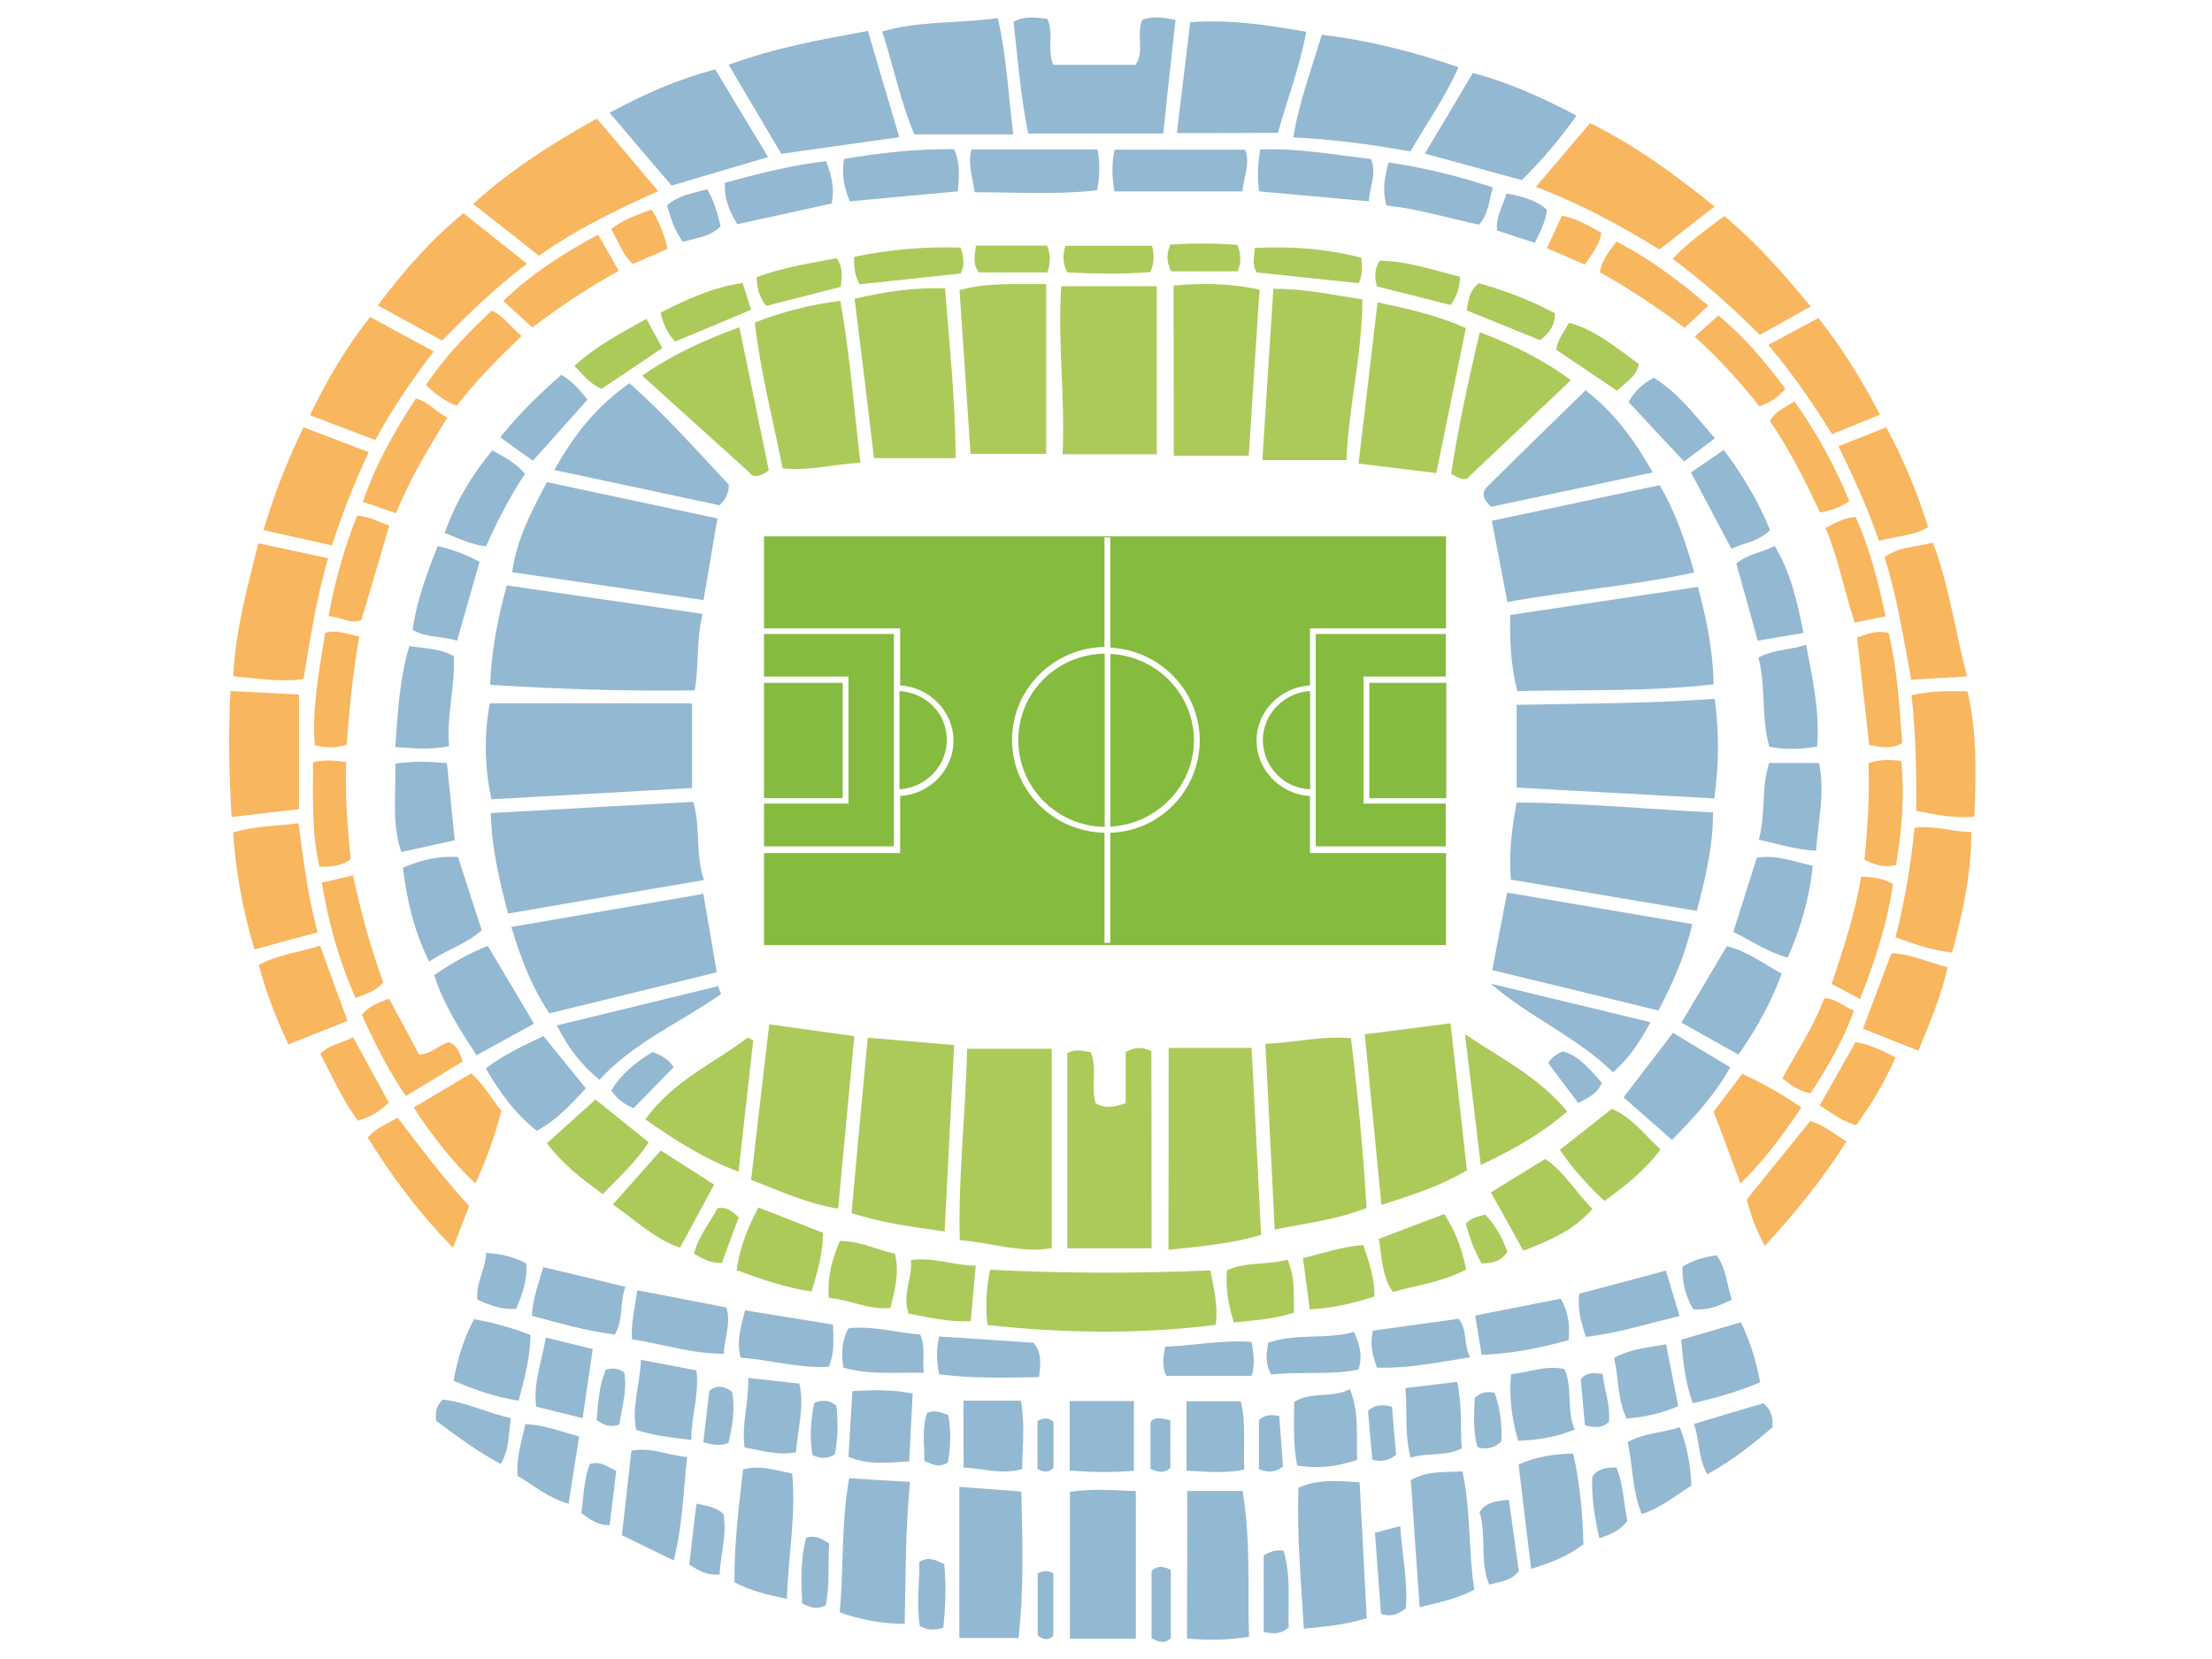 <?xml version="1.0" encoding="utf-8"?>
<!-- Generator: Adobe Illustrator 21.1.0, SVG Export Plug-In . SVG Version: 6.00 Build 0)  -->
<svg version="1.1" id="Laag_1" xmlns="http://www.w3.org/2000/svg" xmlns:xlink="http://www.w3.org/1999/xlink" x="0px" y="0px"
	 viewBox="0 0 1024 768" style="enable-background:new 0 0 1024 768;" xml:space="preserve">
<style type="text/css">
	.st0{fill:#93B8D2;}
	.st1{fill:#ACCA5A;}
	.st2{fill:#F8B65F;}
	.st3{fill:#85BB3E;}
</style>
<g>
	<path class="st0" d="M226.7,325.6c32.3,0,62.7,0,93.7,0c0,13.7,0,25.7,0,39.2c-30.7,1.7-61.6,3.5-92.9,5.2
		C224.1,354.1,224.2,339.5,226.7,325.6z"/>
	<path class="st0" d="M702.1,326.3c30.8-0.7,60.7-0.5,91.7-2.8c2.1,15.8,2,30.3-0.2,46.1c-30.9-1.7-61-3.3-91.5-5
		C702.1,351.8,702.1,339.7,702.1,326.3z"/>
	<path class="st0" d="M226.9,317c0.6-16,3.5-30.5,7.7-46c30.1,4.4,59.7,8.7,90.7,13.2c-3.1,12.1-1.6,23.5-3.7,35.4
		C289.8,320,259.1,319.1,226.9,317z"/>
	<path class="st0" d="M235.2,422.9c-4.3-16.4-7.6-30.7-8-46.5c31.6-1.8,62.3-3.5,93.7-5.2c3.6,12,0.8,23.7,5,36.2
		C295.1,412.6,265.6,417.7,235.2,422.9z"/>
	<path class="st1" d="M486.9,577.8c-14.2,2.5-27.5-2.5-42.6-3.7c-0.8-29.7,2.8-58.9,3.4-88.6c13.5,0,25.8,0,39.2,0
		C486.9,516.6,486.9,546.9,486.9,577.8z"/>
	<path class="st1" d="M541,485.1c13.1,0,25.1,0,38.4,0c1.5,28.4,2.9,57.1,4.4,86.5c-13.8,4.3-27.9,5.3-42.9,7
		C541,547.4,541,517,541,485.1z"/>
	<path class="st0" d="M786,271.7c4.1,15.3,7,29.5,7.3,45.1c-30.5,3.5-60.5,2.4-90.9,3.1c-3-11.7-3.5-22.7-3.3-35.2
		C727.8,280.4,756.5,276.1,786,271.7z"/>
	<path class="st0" d="M702.1,371.5c30.6,0.2,60.2,3.1,90.9,4.6c0,15.8-3.4,30-7.5,45.6c-28.9-4.9-57.4-9.7-86.1-14.5
		C698.5,394.8,699.8,383.8,702.1,371.5z"/>
	<path class="st0" d="M332.1,240c-2.2,13.1-4.2,24.6-6.4,37.8c-29.7-4.3-58.8-8.6-88.6-12.9c2.2-15.8,9.1-28.4,16.1-41.7
		C279.4,228.8,305,234.2,332.1,240z"/>
	<path class="st1" d="M401.7,480.4c14.2,1.2,26.5,2.2,40,3.4c-1.5,29-2.9,57.2-4.4,86.3c-15.2-2.2-28.8-3.9-43.1-8.5
		C396.6,534.8,399.1,508.4,401.7,480.4z"/>
	<path class="st1" d="M535.5,210.3c-14.9,0-28.4,0-43.6,0c1.3-26-2.4-51.3-0.6-77.8c15,0,29.3,0,44.2,0
		C535.5,158.3,535.5,183.9,535.5,210.3z"/>
	<path class="st1" d="M632.6,559.2c-14.3,5.6-27.4,6.9-42.5,10c-1.5-29.1-2.8-56.9-4.3-86c13.6-0.5,25.9-3.8,39.6-2.6
		C628.6,507,631.1,533,632.6,559.2z"/>
	<path class="st0" d="M697.8,278.7c-2.5-13.3-4.7-24.8-7.2-37.6c26-5.5,51.5-10.9,77.7-16.5c7.4,12.6,11.8,25.5,16,40.4
		C755.5,271.2,727.1,273.4,697.8,278.7z"/>
	<path class="st0" d="M325.6,413.8c2.2,12.6,4.1,24,6.2,36.3c-26.3,6.5-51.7,12.7-77.5,19c-8.3-12.5-13.1-25.2-17.6-40
		C266.4,424,295.1,419.1,325.6,413.8z"/>
	<path class="st1" d="M533.1,577.9c-12.9,0-25.3,0-39,0c0-30.3,0-60,0-90.3c3-2,6.7-1.3,10.8-0.5c3.3,7.5-0.1,15.7,2.3,23.6
		c4.1,2.5,8.3,2,13.9,0c0-7.9,0-16.1,0-23.6c4.5-2.7,7.8-2.4,11.9-0.5C533.1,516.4,533.1,546.5,533.1,577.9z"/>
	<path class="st0" d="M783.4,427.8c-3.5,15.2-9.1,27.4-15.7,40c-25.7-6.3-50.8-12.4-76.9-18.7c2.4-12.4,4.5-23.7,6.9-35.9
		C726.7,418.1,754.5,422.9,783.4,427.8z"/>
	<path class="st1" d="M395.6,138.3c14.5-3.4,27.6-5.3,41.9-4.8c2,26.4,4.8,51.8,4.9,78.6c-12.6,0-24.5,0-37.8,0
		C401.8,188.2,398.8,163.9,395.6,138.3z"/>
	<path class="st1" d="M589.5,133.7c14.7-0.1,27.1,2.8,41.2,4.9c-0.1,25.4-6.4,49.8-7.4,74.4c-13.4,0-25.3,0-38.9,0
		C586.1,186.1,587.7,160.4,589.5,133.7z"/>
	<path class="st1" d="M347.7,546.2c2.8-24.4,5.6-47.7,8.4-72c13.7,1.9,26.2,3.6,39.4,5.5c-2.5,27-5,53.1-7.5,79.8
		C373.4,557.2,361.3,551.4,347.7,546.2z"/>
	<path class="st1" d="M631.8,478.8c14.2-1.8,26.5-3.4,39.7-5.1c2.6,23.6,5.1,45.9,7.6,68.1c-12.7,7.4-25.5,11.5-39.6,16
		C636.9,531.3,634.4,505.6,631.8,478.8z"/>
	<path class="st1" d="M444.2,134.3c13.9-3.8,26.3-2.5,40.1-2.8c0,26.6,0,52.1,0,78.6c-11,0-22.6,0-35,0
		C447.6,184.9,445.9,159.8,444.2,134.3z"/>
	<path class="st1" d="M543.3,132.2c13.2-1.2,25.7-1.2,39.8,1.9c-1.7,25.8-3.4,51.2-5,76.9c-12.1,0-22.9,0-34.7,0
		C543.3,184.3,543.3,158.6,543.3,132.2z"/>
	<path class="st0" d="M416.3,63.5c-19.3,2.7-36.7,5.2-54.6,7.7c-8.2-13.8-16.1-27.1-24.4-41.2c21.2-7.8,42.2-11.6,64.5-15.7
		C406.5,30.5,411.2,46.3,416.3,63.5z"/>
	<path class="st1" d="M398.3,214.2c-12.4,0.7-23.4,3.9-36,2.6c-4.4-22.3-10.2-44.2-12.9-67.5c13-5,25.5-8.3,39.6-10
		C393.5,164.3,395.3,188.9,398.3,214.2z"/>
	<path class="st1" d="M637.7,140c14.9,3.1,28,6.1,40.9,11.9c-4.6,22.5-9.1,44.5-13.7,67.1c-12.2-1.5-23.5-2.9-36-4.4
		C631.9,189.8,634.7,165.5,637.7,140z"/>
	<path class="st0" d="M652.9,70.1c-18-3.2-35.4-5.6-54.2-6.5c2.7-16.5,8.3-31.2,13.2-47.5c21.4,2.5,41.9,7.7,63.3,15
		C668.8,45.4,660.3,57.4,652.9,70.1z"/>
	<path class="st1" d="M457.1,613.4c-0.9-8.7-0.6-16.5,1.2-25.6c33.9,1.7,67.7,1.8,102,0.3c1.5,8,3.7,15.9,2.5,25.2
		C527.6,617.8,492.5,617.2,457.1,613.4z"/>
	<path class="st0" d="M538.5,61.8c-21.8,0-41.9,0-62.5,0c-3.6-17.3-4.8-34.5-6.8-51.7c5.5-3,10.5-1.9,15.6-1.4
		c3.3,6.8-0.3,14.1,2.8,21.3c12.5,0,25.2,0,38.1,0c4.3-6.3,0.2-13.7,3-20.7c4.7-2,9.7-1.2,15.5-0.1
		C542.2,26.7,540.4,43.8,538.5,61.8z"/>
	<path class="st2" d="M276.3,54.9c9.8,11.5,18.9,22.3,28.4,33.6c-19.6,8.8-38,17.7-55.2,29.9c-10.2-8.1-19.9-15.7-30.5-24
		C236.6,78.5,255.4,66.5,276.3,54.9z"/>
	<path class="st0" d="M469.1,62.2c-15.2,0-29.7,0-45.8,0c-6.1-14-9.4-30.6-14.9-47.6c17.7-5.1,35.4-3.7,53.5-6.2
		C466,25.9,466.7,43.5,469.1,62.2z"/>
	<path class="st0" d="M544.8,61.6c2.1-17.5,4.1-34,6.2-51.3c18.2-1.4,35.5,1.2,53.7,4.4c-2.9,16.1-8.7,30.9-13.1,46.8
		C576.6,61.6,561.5,61.6,544.8,61.6z"/>
	<path class="st2" d="M793.7,95.6c-9.1,7.1-17.2,13.4-25.5,19.9c-18.2-11.2-36.4-21.1-57.2-29c8.6-10.1,16.6-19.5,25.1-29.5
		C756.8,67.2,774.8,80.3,793.7,95.6z"/>
	<path class="st0" d="M256.6,217.6c9.3-16.6,19.7-29.6,34.8-40.2c16.5,14.7,31.2,31.1,46,47c0,3.8-1.3,6.6-4.3,9.5
		C308.7,228.7,283.7,223.3,256.6,217.6z"/>
	<path class="st0" d="M355.6,72.7c-15.7,4.6-29.6,8.7-44.7,13.2c-9.1-10.6-18.4-21.6-28.7-33.7c16.1-8.7,31.6-15.5,48.9-20.1
		C339.2,45.6,347,58.6,355.6,72.7z"/>
	<path class="st0" d="M525.8,758.6c-9.8,0-19.8,0-30.5,0c0-22.8,0-45.1,0-68c9.8-1.5,19.3-0.8,30.5-0.3
		C525.8,712.9,525.8,735.1,525.8,758.6z"/>
	<path class="st1" d="M355.9,217.7c-4.1,3.2-7.5,3.5-8.8,1.2c-16.4-14.8-32.7-29.6-49.8-45c14.2-9.9,28.6-16.4,45-22.4
		C346.9,174,351.4,195.8,355.9,217.7z"/>
	<path class="st0" d="M734,180.7c12.9,9.9,22.3,22.4,31.1,38c-26.1,5.6-50.8,10.8-74.7,15.9c-4.1-3.5-4.6-6.6-2-9.2
		C703.3,210.6,718.4,195.9,734,180.7z"/>
	<path class="st0" d="M471.5,758.3c-9.8,0-18.4,0-27.4,0c0-23.7,0-46.6,0-70c10.2,0.8,18.8,1.4,28.7,2.2
		C473.3,712.8,474.1,735.1,471.5,758.3z"/>
	<path class="st2" d="M151.9,258.4c-5.5,18.9-8.3,37.4-11.4,56c-11,1.5-21.3-0.4-32.5-1.3c0.9-20.8,6.3-40.4,11.6-61.6
		C130.5,253.9,140.7,256,151.9,258.4z"/>
	<path class="st2" d="M214.5,98.7c9.6,7.6,18.7,14.8,29.5,23.4c-14.5,10.9-26.8,22.8-39.3,35.6c-9.9-5.4-19.5-10.7-29.8-16.3
		C186.9,125.4,199.2,111.3,214.5,98.7z"/>
	<path class="st0" d="M681.8,33.8c17.3,4.5,32.2,11.5,48,19.7c-7.8,11.2-16.1,20.7-25.3,29.9c-14.6-4-28.9-7.9-44.9-12.3
		C666.9,59,674,47,681.8,33.8z"/>
	<path class="st0" d="M549.6,690.2c9,0,16.9,0,25.6,0c3.9,22.5,2.3,44.8,3,67.5c-10,1.6-18.9,1.7-28.7,0.8
		C549.6,735.9,549.6,713.5,549.6,690.2z"/>
	<path class="st1" d="M685,153.8c15.6,5.9,29.3,12.6,42.2,22.2c-16.1,15.3-31.4,29.8-46.8,44.3c-1.7,2.8-4.7,1.2-8.6-0.9
		C675,197.7,679.8,176.3,685,153.8z"/>
	<path class="st0" d="M632.7,749.1c-10.5,3.3-19.4,3.8-29.1,4.9c-1.3-21.9-3.3-43.3-2.5-65.3c9-4,18-3.2,28.3-2.5
		C630.5,707.6,631.6,728.2,632.7,749.1z"/>
	<path class="st2" d="M138.4,374.6c-10.8,1.2-20.6,2.4-31.2,3.6c-1.1-19.8-1.6-38.7-0.5-58.3c11.5,0.6,21.8,1.1,31.7,1.6
		C138.4,339.4,138.4,356.6,138.4,374.6z"/>
	<path class="st0" d="M421.3,686c-2.2,22.2-2,43.5-2.5,65.7c-10.7,0-20.2-1.8-30.1-5.3c2-20.5,0.6-40.9,4.4-62.1
		C401.6,684.9,410.4,685.4,421.3,686z"/>
	<path class="st2" d="M171.3,146.7c9.7,5.3,19.1,10.3,29.5,16c-10.2,13.2-19,26.3-27.1,41c-10.1-3.8-19.7-7.5-30.2-11.5
		C151.5,175.6,160.2,160.9,171.3,146.7z"/>
	<path class="st2" d="M147,431.6c-10.2,2.8-19.5,5.3-29.2,7.9c-5.5-18.3-8.6-35.8-9.9-54.1c10-3.1,19.7-2.9,30.3-4.3
		C140.4,397.7,142.4,414.2,147,431.6z"/>
	<path class="st2" d="M838.2,141.9c-8.4,4.7-15.6,8.7-23.5,13.1c-12.7-12.5-25.7-24.3-40.4-35.2c7.3-7.7,15.4-13.4,24-19.8
		C812.8,112.2,825.3,126.1,838.2,141.9z"/>
	<path class="st1" d="M298.7,518.2c13.1-18.1,31.9-26,47.5-37.9c0.8,0.4,1.6,0.9,2.5,1.3c-2.2,19.7-4.4,39.3-6.8,60.8
		C325.6,536.3,312.5,527.8,298.7,518.2z"/>
	<path class="st2" d="M153.7,252.5c-11.2-2.5-20.9-4.7-31.7-7.1c4.9-16.8,11-32,18.5-47.6c10.4,4,20,7.6,30.2,11.5
		C164,223.7,158.5,237.5,153.7,252.5z"/>
	<path class="st2" d="M884.9,321.8c9.2-2,17.1-1.9,25.9-1.8c4.5,19.1,4,38.3,3.2,58.1c-9.3,0.8-17.6-0.9-26.9-2.7
		C887.1,357.7,887,340.2,884.9,321.8z"/>
	<path class="st2" d="M910.6,313.1c-9.3,0.6-17.1,1.1-25.8,1.6c-3.7-19.4-6.5-38.3-12.4-56.8c6.6-4.8,14.4-4.7,22.4-6.7
		C902.3,271,905,291.7,910.6,313.1z"/>
	<path class="st2" d="M903.7,441c-9.6-1.2-17.7-3.9-26.2-7.1c4.3-16.9,7.1-33.6,8.8-50.7c8.9-1.3,16.8,1.8,26.3,2
		C912.6,404.2,908.7,422.2,903.7,441z"/>
	<path class="st0" d="M657.2,744c-1.4-20.3-2.8-39.5-4.1-58.8c7.8-4.5,15.8-3.5,23.9-4.1c4,18.6,2.7,36.9,5.5,54.8
		C674.7,740,667,741.7,657.2,744z"/>
	<path class="st1" d="M725.5,514.5c-12.3,10.7-25.2,17.8-40,24.8c-2.4-20.1-4.7-39-7.3-60.5C695.8,490.5,712.5,498.8,725.5,514.5z"
		/>
	<path class="st0" d="M364.3,740.1c-9.2-1.8-16.5-3.6-24.3-7.6c-0.1-17.3,1.9-34.7,4-52.2c8-2.3,14.9,0.4,22.7,1.8
		C368.6,701.2,364.9,720,364.3,740.1z"/>
	<path class="st2" d="M870.3,192c-7.7,3.1-14.6,5.9-22.2,9c-9-14.5-18.3-28-29.5-41.3c8.5-4.6,15.7-8.5,23.2-12.5
		C852.9,161.3,861.9,175.8,870.3,192z"/>
	<path class="st0" d="M804.8,488.2c-9.2-5.1-17.5-9.8-26.4-14.8c7.2-12.2,14.1-23.6,21-35.4c9.7,2.4,16.9,8.2,25.4,12.7
		C819.9,464,813.5,475.7,804.8,488.2z"/>
	<path class="st0" d="M220.6,488.5c-8.3-12.7-15.4-23.9-19.6-37.1c8-5.5,15.7-9.9,24.8-13.5c7.1,11.9,13.9,23.3,21.4,36
		C238.3,478.8,230,483.3,220.6,488.5z"/>
	<path class="st0" d="M515.9,88.6c-1.2-7-1.3-12.8,0.1-19.3c20,0,40,0,60.4,0c2.6,6.6-0.8,12.7-1.2,19.3
		C555.3,88.6,536,88.6,515.9,88.6z"/>
	<path class="st0" d="M801,494.1c-7.4,13-16.6,23.1-27,33.6c-7.7-6.8-14.9-13.1-22.4-19.7c7.7-10,15-19.6,22.9-29.9
		C783.2,483.5,791.7,488.5,801,494.1z"/>
	<path class="st0" d="M728.3,672.9c3.1,14.2,4.4,27.8,4.7,42c-6.9,5.4-14.7,8.4-24.2,11.4c-2-16.9-3.9-32.5-5.8-48.3
		C711.3,674.3,718.9,673.1,728.3,672.9z"/>
	<path class="st0" d="M451.2,89c-0.9-7-3.3-12.9-1.5-19.8c19.4,0,38.7,0,58.4,0c1.1,6.3,1.1,12-0.2,18.9
		C489.1,90.2,470.3,89,451.2,89z"/>
	<path class="st0" d="M333.8,460.2c-18.8,13.1-40.4,22.3-56.3,39.7c-8.6-7.1-14.5-14.9-19.7-25.2c25.5-6.2,50.1-12.2,74.7-18.2
		C332.9,457.7,333.3,458.9,333.8,460.2z"/>
	<path class="st2" d="M869.8,250.4c-5.3-15.5-11.6-29.2-18.7-43.8c7.4-3,14.3-5.7,22.1-8.8c8.1,15,14.3,30.1,19.4,46.2
		C885.4,248.3,877.7,248.1,869.8,250.4z"/>
	<path class="st2" d="M160.9,472.6c-9.5,3.8-18,7.1-27.4,10.9c-5.7-12.1-10.3-23.9-13.7-36.8c8.8-4.8,18.4-5.8,28.4-8.9
		C152.4,449.3,156.3,460.2,160.9,472.6z"/>
	<path class="st2" d="M901.6,447.8c-3,13.5-8.2,25.5-13.5,38.6c-8.8-3.5-17-6.7-25.7-10.2c4.5-11.9,8.8-23.1,13.2-34.9
		C884.5,441.5,892.6,445.5,901.6,447.8z"/>
	<path class="st0" d="M311.9,722.4c-9.1-4.4-16.4-8-24-11.7c1.5-13.5,2.9-26.1,4.4-39.1c9.3-1.8,17.1,2.2,25.8,2.9
		C316.3,690.8,316,705.9,311.9,722.4z"/>
	<path class="st0" d="M186.5,401.7c8.7-3.7,16.6-5.5,25.5-5c3.7,11.4,7.3,22.4,11,33.9c-7.1,6.5-16.2,8.9-24.3,14.6
		C191.5,430.8,188.4,416.6,186.5,401.7z"/>
	<path class="st2" d="M854.8,528.4c-11.1,17.5-23.7,33-37.8,48.4c-4.1-7.4-6.5-14.4-8.4-21.5c9.9-12.3,19.7-24.3,29.4-36.3
		C844.4,520.8,849,524.9,854.8,528.4z"/>
	<path class="st0" d="M827.6,443.3c-9.5-2.6-16.9-7.8-25.2-11.9c3.7-11.6,7.2-22.7,10.9-34.3c8.8-1.6,16.8,1.7,25.9,3.7
		C837.6,415.9,833.6,429.6,827.6,443.3z"/>
	<path class="st2" d="M833.9,512.7c-8.5,12.6-16.9,24.2-28.2,35.2c-4.3-11.6-8.2-22.2-12.4-33.3c4.3-5.7,8.6-11.4,13.2-17.5
		C816.2,501.6,825.1,506.5,833.9,512.7z"/>
	<path class="st1" d="M705.2,579c-5.1-9.1-9.8-17.6-15-27c8.5-5.3,16.7-10.3,25.1-15.5c9,6,14,15.4,21.9,23.1
		C728.7,569.5,717.7,574.1,705.2,579z"/>
	<path class="st1" d="M283.7,557.6c8.1-9.1,14.9-16.8,22.2-25c8.2,5.2,15.9,10.2,24.7,15.8c-5.4,10-10.4,19.2-15.8,29.2
		C302.7,573.4,294.5,565,283.7,557.6z"/>
	<path class="st2" d="M191.5,512.7c9.5-5.6,17.8-10.6,26.6-15.8c5.8,4.9,9.2,11.4,14,17.4c-2.9,11.2-6.8,22.1-12,33.6
		C208.9,537.3,200.2,525.9,191.5,512.7z"/>
	<path class="st0" d="M271.2,503.8c-6.9,7.5-13.4,14.6-22.7,19.7c-10-7.9-17.2-17.8-23.6-28.9c8.2-6.3,17-10.3,26.7-15
		C258,487.5,264.4,495.5,271.2,503.8z"/>
	<path class="st0" d="M183,345.8c1.2-16.3,1.9-31.4,6.5-46.7c7.3,1.1,14.1,1.1,20.6,4.6c0.7,14-3.5,27.5-2.2,41.7
		C199.4,347.2,192,346.5,183,345.8z"/>
	<path class="st2" d="M209.7,577.6c-15.8-16.2-28.3-33-39.5-51c4-4.5,8.9-6.3,13.9-9.2c10.5,13.8,20.9,27.7,33.1,40.9
		C214.8,564.6,212.4,570.6,209.7,577.6z"/>
	<path class="st1" d="M253.2,529.2c7.6-6.8,14.7-13.2,22.5-20.2c8.3,6.7,16.2,13.1,24.6,19.8c-6,9.3-13.7,16.1-21.3,24
		C269.4,545.7,260.4,539,253.2,529.2z"/>
	<path class="st0" d="M441.7,69.1c3,6.7,2.3,12.8,1.7,19.5c-16.7,1.5-33.1,3-50,4.6c-2.5-6-3.9-12.1-2.7-19.6
		C407.7,70.7,424.6,68.8,441.7,69.1z"/>
	<path class="st0" d="M814,304.4c7.9-4,14.9-3.5,22.1-5.9c3.1,16.1,6.4,31.1,5.1,47.1c-7.8,1.3-14.8,1.5-22.1,0.1
		C815.1,332,817.7,317.9,814,304.4z"/>
	<path class="st1" d="M742.8,556c-8-7.5-14.7-14.9-20.7-23.7c8.2-6.4,16-12.6,24.1-19c9.4,4.1,15.1,12,22.5,18.8
		C761.6,541.8,752.6,548.7,742.8,556z"/>
	<path class="st0" d="M634.7,73.6c2.8,7.4-0.8,13-1,19.6c-17.2-1.6-33.7-3-50.8-4.6c-0.9-6.3-0.7-12.4,0.5-19.4
		C601.1,68.5,617.9,71.7,634.7,73.6z"/>
	<path class="st0" d="M764.1,473.2c-4.9,8.9-9.6,16.4-17.4,23.2c-16.8-16.5-38.5-25.3-56.5-41C714.6,461.3,738.9,467.1,764.1,473.2z
		"/>
	<path class="st1" d="M375.7,597.9c-11.9-1.8-22.9-5.5-34.7-9.9c1.5-10.5,5-19.5,10.1-29c10.2,4,19.8,7.7,29.9,11.7
		C381,580,378.5,588.5,375.7,597.9z"/>
	<path class="st0" d="M495.2,648.6c10.3,0,19.5,0,29.7,0c0,10.6,0,20.8,0,32.3c-9.5,0.7-19.2,0.8-29.7-0.2
		C495.2,670,495.2,659.9,495.2,648.6z"/>
	<path class="st0" d="M842.1,353.2c2.8,14-0.4,26.9-1.4,40.6c-9.1-0.4-17.2-3-26.5-5.1c3.3-11.8,1-23.8,4.8-35.5
		C826.7,353.2,833.9,353.2,842.1,353.2z"/>
	<path class="st2" d="M276.9,108.6c3.5,6.1,6.3,11.1,9.5,16.8c-14.3,7.9-27.2,16.5-40,26.2c-4.2-3.9-8-7.3-13.4-12.3
		C246,126.8,260.4,117.5,276.9,108.6z"/>
	<path class="st0" d="M341.3,103.8c-3.5-5.8-6.1-11.6-5.7-19.2c15.4-4.2,30.6-8.1,46.7-10c2.8,6.6,4.1,12.8,2.7,19.6
		C370.4,97.4,356,100.6,341.3,103.8z"/>
	<path class="st0" d="M183,353.5c8.6-1.2,15.8-1,23.9-0.2c1.2,11.7,2.3,23.2,3.6,35.7c-8.2,1.8-15.9,3.5-24.7,5.4
		C181.2,381.1,183.4,367.7,183,353.5z"/>
	<path class="st0" d="M336.3,605.3c2.3,7.7-1.1,13.9-1.2,21.4c-14.7,0-28.1-4.4-42.5-6.7c-0.6-7.5,1.3-14.3,2.4-22.7
		C309.3,600,323,602.7,336.3,605.3z"/>
	<path class="st0" d="M210,639.2c1.8-10.2,4.6-19.3,9.4-28.5c8.9,1.5,17.4,3.9,26.2,7.3c-0.2,10.4-2.7,20-5.5,30.4
		C229.4,646.8,219.8,643.4,210,639.2z"/>
	<path class="st1" d="M678.7,587.7c-10.7,5.7-22.4,7.2-33.9,10.4c-5.2-7.5-5-15.8-6.5-24.6c10.3-3.9,20.1-7.7,30.3-11.5
		C673.8,570.1,676.9,578.3,678.7,587.7z"/>
	<path class="st0" d="M814.8,639.9c-10.3,4.4-20.2,7.2-31.2,9.7c-3.3-9.3-4.5-18.8-5.3-29.4c9.2-2.7,18-5.3,27.6-8.1
		C810.3,621.3,813.1,630.2,814.8,639.9z"/>
	<path class="st2" d="M183.3,237.6c-5.6-2-10.1-3.5-15.3-5.3c5.9-17.5,14.6-32.6,24.5-47.8c5.7,1.3,9.1,6.1,14.6,8.8
		C198.3,207.6,189.9,221.4,183.3,237.6z"/>
	<path class="st0" d="M691.1,86.8c-1.9,6.3-2,12.3-6.4,17.2c-14.2-3-28.1-7.3-42.9-8.9c-1.9-6.9-0.9-13,1-19.9
		C659.6,77.7,675.2,81.5,691.1,86.8z"/>
	<path class="st0" d="M289.5,595.7c-2.8,7.9-0.8,15.2-4.9,22.1c-12.9-1.6-25.4-5.2-38.4-8.7c0.4-7.6,2.9-14.4,5.3-22.5
		C263.9,589.5,275.9,592.4,289.5,595.7z"/>
	<path class="st0" d="M777.5,609.2c-15.5,3.8-28.9,8-43.4,9.7c-2.1-6.8-4-12.9-3-20c13.3-3.5,26.3-7,40.1-10.7
		C773.4,595.5,775.2,601.7,777.5,609.2z"/>
	<path class="st0" d="M599.1,649c8.3-5.1,17.2-1.5,25.8-5.9c4.6,11.3,2.8,21.9,3.4,32.7c-9.2,3.1-17.9,4.3-27.8,2.6
		C598.5,668.6,599.1,658.6,599.1,649z"/>
	<path class="st2" d="M167.5,469.8c3.6-4.4,8-5.6,12.6-7.5c4.7,8.7,9.4,17.4,13.9,25.9c5.9-0.3,9.2-4.6,13.8-5.7
		c3.8,1.4,4.9,4.6,6.4,8.9c-8.4,5.1-16.8,10.2-26.3,16C179.6,495.3,173.3,482.5,167.5,469.8z"/>
	<path class="st2" d="M859.7,295.1c5.1-1.7,9.3-3.5,14.6-2.1c4,16.7,5,33.9,6.3,51c-5.1,2.9-9.8,1.9-15.3,0.9
		C863.5,328.6,861.6,312.2,859.7,295.1z"/>
	<path class="st0" d="M394.6,644c9.6-0.6,18.2-0.8,27.9,1.1c-0.5,10.4-1.1,20.6-1.6,31.4c-9.8,0.6-18.9,1.8-28.1-2.1
		C393.4,664.4,394,654.8,394.6,644z"/>
	<path class="st0" d="M385.6,613.2c0.2,7.1,0.8,13-1.9,19.5c-13.6,0.9-26.9-3.2-40.8-4.2c-2.2-7.7,0.2-14.5,2-21.9
		C358.5,608.8,371.7,610.9,385.6,613.2z"/>
	<path class="st2" d="M160.5,344.7c-5.2,1.7-9.6,1.5-14.8,0.3c-1.3-17.6,2.1-34.7,4.8-52c5.6-1.7,10,0.6,15.8,1.6
		C163.4,311.5,161.7,328.2,160.5,344.7z"/>
	<path class="st2" d="M149,408.6c5.2-1.2,9.2-2.1,14.4-3.4c3.7,17.2,8.2,33.7,14,49.5c-3.5,4.3-7.9,5.3-12.8,7.3
		C157.1,445.1,152.1,427.7,149,408.6z"/>
	<path class="st2" d="M861.6,405.8c5.9,0.2,10.2,1,14.7,3.3c-2.5,18.3-8.3,35.5-15.2,53.4c-4.9-2.6-8.7-4.6-13.2-7
		C853.4,439.1,858.7,423.1,861.6,405.8z"/>
	<path class="st0" d="M549.3,648.7c8.4,0,16.2,0,25.1,0c2.5,10.2,1.1,20.5,1.6,31.6c-8.9,1.9-17.4,1-26.7,0.5
		C549.3,670.3,549.3,660.2,549.3,648.7z"/>
	<path class="st0" d="M446,648.4c9.8,0,17.9,0,26.6,0c2,10.8,0.7,21,0.6,31.6c-9.4,2.9-18-0.3-27.1-0.6
		C446,669.1,446,659.3,446,648.4z"/>
	<path class="st0" d="M296.7,629.5c9.8,1.9,17.5,3.3,25.7,4.9c1.4,11.1-2.4,21.1-2.4,32.2c-9.7-1.2-17.5-2-25.5-4.7
		C292.3,651.2,296.3,641.1,296.7,629.5z"/>
	<path class="st0" d="M222,260.1c-3.5,12.2-6.9,24.1-10.4,36.5c-7.1-2.2-13.9-1.2-20.6-5c1.9-13.6,6.6-26,11.6-38.8
		C209.9,254.4,215.9,256.8,222,260.1z"/>
	<path class="st0" d="M834.9,293c-8.1,1.4-14.2,2.4-21.2,3.6c-3.3-12.1-6.6-23.9-9.9-35.7c5.2-4.4,11.6-5.1,17.8-8.1
		C829,265.1,832,278.5,834.9,293z"/>
	<path class="st2" d="M790.8,141.5c-4.2,3.9-7.4,6.9-11,10.3c-12.6-9.6-25.5-18.1-39.2-25.8c1-5.8,4.3-9.6,7.7-14.2
		C763.7,119.7,777.1,129.8,790.8,141.5z"/>
	<path class="st2" d="M152.1,285.2c3-16.8,7.4-31.6,13.2-46.5c5.4,0.3,9.8,2.8,14.9,4.7c-4.3,14.7-8.5,28.9-12.9,43.6
		C162.5,289.1,158,285.7,152.1,285.2z"/>
	<path class="st0" d="M227.9,208.5c5.9,3.2,10.9,6,15.2,10.8c-7.2,10.7-12.9,22-18.1,33.6c-7-0.8-12.5-3.6-19.1-6.2
		C210.9,232.4,218.4,220,227.9,208.5z"/>
	<path class="st0" d="M782.8,218.7c5.2-3.6,9.8-6.7,15.2-10.4c8.8,11.8,16,23.7,21.4,37.1c-5.4,5.4-12.1,5.9-17.9,8.6
		C795.3,242.3,789.3,231,782.8,218.7z"/>
	<path class="st0" d="M753.5,667.6c8.1-4.5,16.3-4.2,24.1-6.9c3.5,9,5,17.7,5.4,27c-7.4,4.7-14,10.3-23,13.2
		C755.5,689.8,755.9,678.4,753.5,667.6z"/>
	<path class="st2" d="M241.5,155.5c-11.3,10.9-21.3,20.9-30,32.3c-5.7-2-9.9-5.4-14.3-9.5c8.5-13,19.1-23.8,30.4-34.5
		C233.3,146.3,236.4,151.5,241.5,155.5z"/>
	<path class="st0" d="M699.5,636.2c8.8-1,16.3-4.3,24.7-2.4c4.1,8.9,0.7,18.6,4.8,28c-9,3.6-17.3,4.8-26.2,5.2
		C699.9,656.9,698.5,647.2,699.5,636.2z"/>
	<path class="st0" d="M368.5,672.3c-8.8,1.6-16-0.9-23.8-2.2c-1.5-10.8,2-20.8,1.7-32.2c8.3,0.9,15.7,1.7,23.6,2.6
		C372.6,651.3,369.2,661.3,368.5,672.3z"/>
	<path class="st2" d="M865,353.2c5.4-1.7,9.8-1.5,15.1-1c1.8,16.2,0.3,32.1-2.4,48.3c-5.3,1.2-9.7,0-14.6-2.5
		C864.6,383.5,865.5,368.7,865,353.2z"/>
	<path class="st0" d="M682.9,609c13.9-2.7,26.7-5.3,39.6-7.8c3.7,6.3,4.2,12.3,3.7,19.2c-13.3,3.6-26.2,6.3-40.3,6.8
		C684.9,621.1,684,615.7,682.9,609z"/>
	<path class="st2" d="M856.1,232c-4.6,3.1-8.4,4.3-13.5,5.3c-6.8-14.4-14-28.9-23.2-42.3c2.1-4.6,6.6-6,11.3-9.2
		C840.9,200.2,849.3,215.3,856.1,232z"/>
	<path class="st0" d="M434.8,636.2c-1.4-6.3-1.3-11.1-0.1-17.5c14.6,1,29.2,1.9,43.8,2.9c3.9,4.8,3.2,9.8,2.5,15.9
		C465.4,637.8,450.3,638.2,434.8,636.2z"/>
	<path class="st1" d="M451.7,585.9c-0.8,9.2-1.5,16.9-2.3,25.7c-10.3,0.5-19.5-1.7-28.8-3.5c-3.1-8.9,1.9-16.5,1.1-24.8
		C432.6,581.9,441.6,585.9,451.7,585.9z"/>
	<path class="st0" d="M637.4,633.1c-1.9-5.5-3.3-10.4-1.9-17.1c13.3-1.8,26.8-3.7,39.8-5.5c4.3,5.8,2,11.8,5.3,17.8
		C665.5,630.7,651.8,633.6,637.4,633.1z"/>
	<path class="st2" d="M845.1,244.4c5-2.6,8.8-4.7,13.9-5.1c6.6,14.5,10.4,29.8,13.9,46c-5.2,1.1-9.5,1.9-14.3,2.9
		C853.7,273.6,851.2,258.9,845.1,244.4z"/>
	<path class="st0" d="M674.5,639.7c2.5,10.8,1.4,20.8,2.2,30.8c-7.7,3.9-15.5,1.8-23.7,4.3c-2.9-11-1.4-21.3-2.4-32.2
		C659,641.6,666.4,640.7,674.5,639.7z"/>
	<path class="st1" d="M383.7,600.8c-0.8-10,1.6-18.1,5.1-26.3c9.3-0.1,17,4.1,25.5,5.9c2.1,8.8,0,16.7-2.1,25.1
		C402.2,606.5,393.7,601.8,383.7,600.8z"/>
	<path class="st1" d="M631.1,576.4c2.8,7.9,5.2,15.4,5.2,23.8c-9.8,3.1-19.3,5.5-30,5.9c-1.1-8.2-2-15.7-3.1-23.7
		C612.7,580.1,621.4,577,631.1,576.4z"/>
	<path class="st1" d="M596,583.1c3.8,8.5,2.7,16.1,3.1,24.5c-9.2,3.1-18.4,3.6-27.9,4.6c-2.6-8.1-3.9-15.8-3.2-24.1
		C576.9,583.9,586.5,585.8,596,583.1z"/>
	<path class="st0" d="M776.9,651c-8.4,3.5-15.7,5-23.9,5.7c-4.3-9-3.6-18.7-5.8-28.1c7.9-4.3,15.7-4.7,24.1-6.3
		C773.2,632.2,775,641.2,776.9,651z"/>
	<path class="st0" d="M268.1,665c-1.7,10.9-3.3,20.7-4.9,31.1c-9.7-2.7-16.3-8.7-23.6-12.9c-0.6-8.7,1.9-15.9,3.6-24
		C251.7,659.7,259.3,662.5,268.1,665z"/>
	<path class="st2" d="M877.5,489.5c-5.1,11.6-11.1,21.6-18.2,31.4c-6.3-1.7-11.1-5.4-16.9-9.2c5.6-9.9,11-19.4,16.6-29.3
		C865.6,483.6,871.1,486.1,877.5,489.5z"/>
	<path class="st2" d="M160.3,352.8c-0.7,15.6,0.7,30.4,2,45c-4.5,3.2-8.9,3.5-14.4,3.4c-3.8-15.9-2.9-32.1-3-48.3
		C150.2,351.6,154.5,352,160.3,352.8z"/>
	<path class="st0" d="M252.7,619.2c7.6,1.9,14.3,3.5,21.7,5.3c-1.6,10.8-3.1,20.9-4.7,32c-7.5-1.8-14.1-3.5-21.5-5.3
		C246.8,640.4,250.7,630.7,252.7,619.2z"/>
	<path class="st2" d="M784.5,155.9c4-3.6,7.3-6.6,11-9.9c12.1,10.2,21.9,21.6,31,34c-3.4,3.9-7,6.4-12,8.1
		C805.4,176.7,795.8,166,784.5,155.9z"/>
	<path class="st2" d="M838.2,506.1c-5.4-0.9-9.1-3.8-13.1-6.9c6.8-12.4,14.5-23.9,19.4-37.1c5.8,0.2,9,4.1,13.8,5.7
		C853.1,482.1,845.9,494.2,838.2,506.1z"/>
	<path class="st0" d="M231.6,202.4c9.1-11.3,18.4-20.3,28.3-28.9c5.2,3.1,8.4,7,12.1,11.5c-8.5,9.5-16.7,18.7-25.3,28.3
		C241.7,209.8,237.3,206.6,231.6,202.4z"/>
	<path class="st0" d="M765.6,174.9c11.5,7.1,19.2,17.6,28.3,28c-5,3.8-9.3,7-14.3,10.7c-8.7-9.2-17-18.2-25.7-27.5
		C756.6,181.2,760.4,177.6,765.6,174.9z"/>
	<path class="st0" d="M626.8,616.6c2.8,6.1,4,11,2.1,17.4c-13.1,2.7-26.9,0.8-40.4,2.3c-2.9-5-2.3-9.7-1.4-14.7
		C600,617,613.6,620.3,626.8,616.6z"/>
	<path class="st0" d="M426,617.8c2.5,5.9,1,11.1,1.6,17.7c-13-0.3-25.1,1.1-37.2-2.4c-0.9-6.6-0.9-12.3,2.4-18.2
		C404.1,613.6,415.1,617,426,617.8z"/>
	<path class="st2" d="M163.4,480.1c5.9,10.8,11.2,20.5,16.6,30.3c-4,4.1-8.7,6.7-14.3,8.4c-7.1-9.5-11.8-20.3-17.4-30.9
		C152.2,483.5,157.9,483.2,163.4,480.1z"/>
	<path class="st1" d="M444.7,114.6c1.5,4.8,2,8.1,0,12c-15.5,1.7-31.2,3.4-46.8,5c-2.3-4.2-2.6-7.9-2.5-12.7
		C411.5,115.5,427.8,114.1,444.7,114.6z"/>
	<path class="st0" d="M790.3,682.5c-4.3-8-3.4-15.4-6.1-23.3c11.5-3.5,22.2-6.7,32.1-9.6c4.1,3.5,4.5,6.9,4.2,11.2
		C811.5,668.4,802.1,676.1,790.3,682.5z"/>
	<path class="st1" d="M630.2,119.3c0.4,4.4,0.7,7.5-1.2,11.8c-15.5-1.6-31.4-3.3-47.2-5c-2.4-3.5-1.1-6.8-0.9-11.3
		C597.9,113.9,614.3,115.2,630.2,119.3z"/>
	<path class="st0" d="M579.4,621.2c1,5.9,1.6,10.3,0.1,15.7c-13.1,0-26.3,0-39.6,0c-2.1-4.2-1.4-8.2-0.5-13.5
		C552.4,623,565.4,620.2,579.4,621.2z"/>
	<path class="st1" d="M299.2,147.6c2.8,5.1,4.9,8.9,7.4,13.5c-9.6,6.5-18.9,12.8-28.1,18.9c-5.6-2.3-8.5-6.6-12.6-10.6
		C275.9,160.2,287.1,154.4,299.2,147.6z"/>
	<path class="st1" d="M343.8,131c1.6,5.2,2.7,8.4,3.9,12.4c-11.7,4.9-23.2,9.7-35.1,14.7c-3.5-3.5-5.5-7.7-6.8-13.4
		C317.9,138.6,329.8,133,343.8,131z"/>
	<path class="st1" d="M720.4,161.9c0.8-5,3.5-8.1,6-12.5c12.8,3.6,22.2,11.9,32.3,19.1c-1.5,6.5-6.2,8.4-10.1,12.4
		C738.9,174.4,729.6,168.1,720.4,161.9z"/>
	<path class="st1" d="M533.3,113.8c1,4.1,1.2,7.5-0.8,12.2c-12.6,1-25.8,0.7-38.5,0.1c-2.1-4.6-2.1-7.9-0.8-12.3
		C506.2,113.8,519.4,113.8,533.3,113.8z"/>
	<path class="st1" d="M684.6,131.1c12.8,3.6,24.2,8.1,35.2,13.9c0.2,5.4-2.3,8.8-6.8,12.5c-10.9-4.4-22.2-9-34-13.8
		C679.8,138.7,680.3,134.4,684.6,131.1z"/>
	<path class="st0" d="M202,657.8c-0.7-4.3,0.1-6.9,2.9-9.9c10.4,1,20.2,6.1,31.6,8.6c-1.2,7.2-0.5,14.1-4.7,21.2
		C221.1,672,211.5,664.9,202,657.8z"/>
	<path class="st1" d="M387.4,119.5c2.9,4.6,2.4,8.4,1.8,13.3c-11.2,2.9-22.7,5.8-34.5,8.8c-3.1-3.9-4.3-8-4.4-13.3
		C362.3,123.8,374.7,121.9,387.4,119.5z"/>
	<path class="st0" d="M698.5,694.3c1.6,11.3,3.1,22.1,4.6,32.9c-3.3,4.7-8.3,4.8-13.7,6.4c-4.6-11-1.1-22.8-4.5-33.6
		C688.3,695,693.1,694.9,698.5,694.3z"/>
	<path class="st1" d="M637.4,132.6c-1.1-4.3-1.2-7.7,1.2-11.9c12.7,0,24.8,4.4,37.3,7.4c-0.2,5.3-1.4,9.1-4.4,13.1
		C660.4,138.4,649.1,135.5,637.4,132.6z"/>
	<path class="st1" d="M451.8,113.7c12,0,22.5,0,32.9,0c1.8,4.3,1.6,7.9,0.2,12.4c-10.4,0-21,0-31.7,0
		C450.2,122.5,451.2,118.6,451.8,113.7z"/>
	<path class="st0" d="M636.5,709.6c4.3-1.2,7.3-2,11.7-3.1c0.9,13.3,3.6,25.6,2.6,38.1c-3.5,2.6-6.8,4.1-11.5,2.5
		C638.4,735,637.5,722.7,636.5,709.6z"/>
	<path class="st0" d="M243.6,584.8c0.7,7.6-1.8,14.2-4.6,21.1c-6.6,0.5-12.2-1.6-18-4.3c-0.8-7.8,3.8-14,4.1-21.6
		C232.1,580.4,237.9,581.9,243.6,584.8z"/>
	<path class="st0" d="M585,720c2.7-1.5,5.2-2.7,9.2-2.1c3.6,11.7,1.9,24,2.4,35.4c-3.9,3.5-7.2,3-11.6,2.2
		C585,743.9,585,732.3,585,720z"/>
	<path class="st2" d="M301.6,97c3.8,5.9,5.9,11.6,7.4,18.2c-5.6,2.5-10.6,4.7-16,7c-4.9-4.3-6.6-10.4-10.1-16.1
		C288.4,101.7,294.6,99.6,301.6,97z"/>
	<path class="st0" d="M322.4,696.1c5.6,1.1,9.3,1.8,12.5,4.7c1.7,9.3-1.2,18.3-1.8,28c-5.5,0.7-9.5-1.6-14-4.5
		C320.1,715.2,321.2,706.1,322.4,696.1z"/>
	<path class="st0" d="M801.7,601.6c-6.1,3.1-11.4,5.1-17.9,4.5c-3.4-6-5.2-12.4-4.9-19.7c4.9-3.1,10.1-4.5,15.8-5.3
		C799.1,587.2,799.3,594.2,801.7,601.6z"/>
	<path class="st1" d="M542.1,125.6c-2.2-4.8-2.1-8.1-0.3-12.4c10.2-0.6,20.7-0.7,31,0.2c1.9,4.5,1.7,8.1,0.2,12.2
		C562.7,125.6,552.5,125.6,542.1,125.6z"/>
	<path class="st0" d="M327.4,87.6c3.2,5.5,4.7,11.1,6.2,17.1c-4.9,5.1-11.5,5.4-17.5,7.3c-3.8-5.3-5.6-10.9-7.3-16.9
		C314,90.3,320.8,89.5,327.4,87.6z"/>
	<path class="st0" d="M748.3,679.4c3.3,8.2,3.3,16.6,5.1,24.6c-3.2,4.3-7.5,6.3-13,8.1c-2.2-9.6-3.7-18.9-3.3-28.5
		C739.6,680.1,743.2,679.2,748.3,679.4z"/>
	<path class="st0" d="M302.1,487c4.4,1.7,7.9,3.8,9.7,7.1c-6.2,6.3-12.2,12.5-18.5,18.9c-3.8-1.5-7.4-3.9-10.3-8.2
		C287.7,497,294.5,491.6,302.1,487z"/>
	<path class="st0" d="M436.7,753.6c-4.3,1.1-7.3,1.2-10.9-0.9c-1.6-9.9-0.1-20-0.2-29.7c4.5-2.6,7.5-0.8,11.5,1.1
		C438.1,733.6,437.7,743.4,436.7,753.6z"/>
	<path class="st0" d="M383.8,714.5c-0.5,10.2,0.3,19.6-1.5,28.6c-3.8,2.1-7,1.2-10.9-0.8c-0.6-10-0.9-20.2,1.8-30.5
		C377.9,710.5,380.8,712.7,383.8,714.5z"/>
	<path class="st2" d="M716.1,114.9c2.7-5.9,4.7-10.2,7-15.1c6.9,1.4,12.4,4.7,18.3,8c-1.1,5.8-4.4,9.7-7.7,14.7
		C728.1,120.1,722.5,117.7,716.1,114.9z"/>
	<path class="st0" d="M693,106.7c-0.5-6.9,2.8-11.4,4.4-17.1c7.3,1.3,13.4,2.9,18.7,7.4c-0.5,5.6-3,10-5.6,15.4
		C704.6,110.5,699.2,108.7,693,106.7z"/>
	<path class="st0" d="M285.3,680.9c-1.1,8.8-2.1,16.9-3.1,25.1c-5.6,0.3-9-2.8-13.1-5.5c1.2-7.6,1-15.5,4-22.8
		C277.7,676.3,280.8,678.7,285.3,680.9z"/>
	<path class="st0" d="M533.1,758.4c0-10.4,0-20.7,0-31.1c2.6-2.7,5.4-2.3,8.9-0.6c0,10.4,0,21,0,31.7
		C539.1,761.2,536.4,760.1,533.1,758.4z"/>
	<path class="st0" d="M716.7,492.1c0.7-1.4,3-3.8,6.7-5.4c8,2.2,12.7,8.6,18.2,14.6c-2.1,4.7-5.9,6.8-11,9.3
		C726.3,504.9,721.9,499.1,716.7,492.1z"/>
	<path class="st1" d="M334.2,584.6c-5.7,0.3-9-2.1-12.9-4.2c2-8.3,7.4-14.2,10.8-21.1c4.1-0.7,6.8,1.2,9.9,4.3
		C339.4,570.3,336.9,577.2,334.2,584.6z"/>
	<path class="st0" d="M337.2,668c-4.2,1.6-7.4,0.8-11.6-0.4c1-8.3,1.9-16.3,2.8-23.9c4.1-2.8,7.2-1.9,10.5,0.6
		C340.3,652,339.2,659.8,337.2,668z"/>
	<path class="st0" d="M377,649.4c4.4-1.7,7.3-1.1,10.2,1.4c0.8,7.6,0.8,15.3-0.8,22.6c-3.8,2.1-6.8,1.8-10.3,0.2
		C374.8,665.7,375.2,657.6,377,649.4z"/>
	<path class="st0" d="M438.8,677.1c-4.8,2.7-7.6,0.5-10.9-0.8c0.1-7.8-1.2-15.2,1.3-22.2c3.7-1.6,6.5-0.2,9.8,1
		C440.3,662.6,440.1,670.2,438.8,677.1z"/>
	<path class="st0" d="M682.7,647.2c2.8-2.8,5.7-3.2,9.2-2.4c2.6,7.3,3.5,14.7,3.1,22.4c-3,3-6.4,4-11,2.8
		C681.8,662.4,682.4,654.6,682.7,647.2z"/>
	<path class="st0" d="M280.5,634c3.3-0.8,5.9-0.6,8.5,1.4c1.4,8.3-1.1,16.2-2.3,24.1c-4.1,1.4-7.2,0.3-10.5-2.2
		C276.9,649.5,277.3,641.3,280.5,634z"/>
	<path class="st0" d="M633.3,653.1c3.9-3.4,7.2-2.7,11.1-1.9c0.6,7.6,1.2,14.8,1.9,22.2c-3,2.7-6.4,3.4-11,2.4
		C634.6,668.3,633.9,660.8,633.3,653.1z"/>
	<path class="st0" d="M733.7,659.8c-0.7-7.5-1.3-14.5-1.9-21.3c3-3.6,6.3-2.9,10.1-2.5c0.9,7.7,3.7,14.8,2.9,22.3
		C741.8,661,738.6,661.1,733.7,659.8z"/>
	<path class="st1" d="M685.9,584.9c-3.6-6.2-5.7-12.3-7.3-18.4c2.6-2.9,5.7-3.4,9-4.2c4.7,5,8,10.9,10.2,17.2
		C694.9,583.9,691.1,584.8,685.9,584.9z"/>
	<path class="st0" d="M582.8,680.1c0-7.3,0-14.8,0-22.6c2.2-2.3,5-2.9,9.4-2c0.6,7.8,1.2,15.8,1.7,23.4
		C590.1,681.9,586.8,681.6,582.8,680.1z"/>
	<path class="st0" d="M541.8,657.5c0,7.7,0,14.9,0,22c-2.7,2.6-5.6,2.1-9.2,0.5c0-6.9,0-14,0-21.6
		C534.6,655.6,537.7,656.6,541.8,657.5z"/>
	<path class="st0" d="M480.4,728.5c2.6-1.6,4.5-1.5,7.2-0.2c0,9.4,0,19.3,0,29c-2.3,2.1-4.4,2-7.2-0.2
		C480.4,748.1,480.4,738.5,480.4,728.5z"/>
	<path class="st0" d="M480.3,657.7c3.1-1.3,5-1.7,7.4,0.5c0,6.9,0,14.3,0,21.4c-2.4,2.2-4.6,2-7.4,0.4
		C480.3,672.8,480.3,665.4,480.3,657.7z"/>
</g>
<g id="stage">
	<g>
		<rect x="353.7" y="316.1" class="st3" width="36.4" height="53.4"/>
		<polygon class="st3" points="413.8,293.5 353.7,293.5 353.7,313.2 392.8,313.2 392.8,372 353.7,372 353.7,391.8 413.8,391.8 		"/>
		<polygon class="st3" points="609.1,391.8 669.3,391.8 669.3,372 631.2,372 631.2,313.2 669.3,313.2 669.3,293.5 609.1,293.5 		"/>
		<rect x="633.9" y="316.1" class="st3" width="35.6" height="53.4"/>
		<path class="st3" d="M416.4,319.9v45.5c12-0.7,21.9-10.6,21.9-22.8C438.3,330.4,429,320.8,416.4,319.9z"/>
		<path class="st3" d="M606.5,365.4v-45.5c-12,0.7-21.9,10.6-21.9,22.8C584.8,355,594.3,364.9,606.5,365.4z"/>
		<path class="st3" d="M514,302.7v80c21.3-1.2,38.7-18.6,38.7-40C552.6,321,535.3,303.8,514,302.7z"/>
		<path class="st3" d="M471.4,342.6c0,21.9,17.8,39.9,40,40.2v-80.2C489,302.9,471.4,320.8,471.4,342.6z"/>
		<path class="st3" d="M353.7,248.3v42.6h63v26.4c13.5,0.7,24.7,12,24.7,25.6c0,13.5-10.8,24.7-24.7,25.6v26.4h-63v42.6h315.7v-42.6
			h-63v-26.4c-13.5-0.7-24.7-12-24.7-25.6c0-13.5,10.8-24.7,24.7-25.6v-26.4h63v-42.6H353.7L353.7,248.3z M514,385.5v51h-2.7v-51
			c-23.7-0.5-42.8-19.5-42.8-43c0-23.4,19.1-42.6,42.8-43v-50.7h2.7v51c23.1,1.2,41.4,20.1,41.4,43
			C555.3,365.8,537.1,384.8,514,385.5z"/>
	</g>
</g>
</svg>
